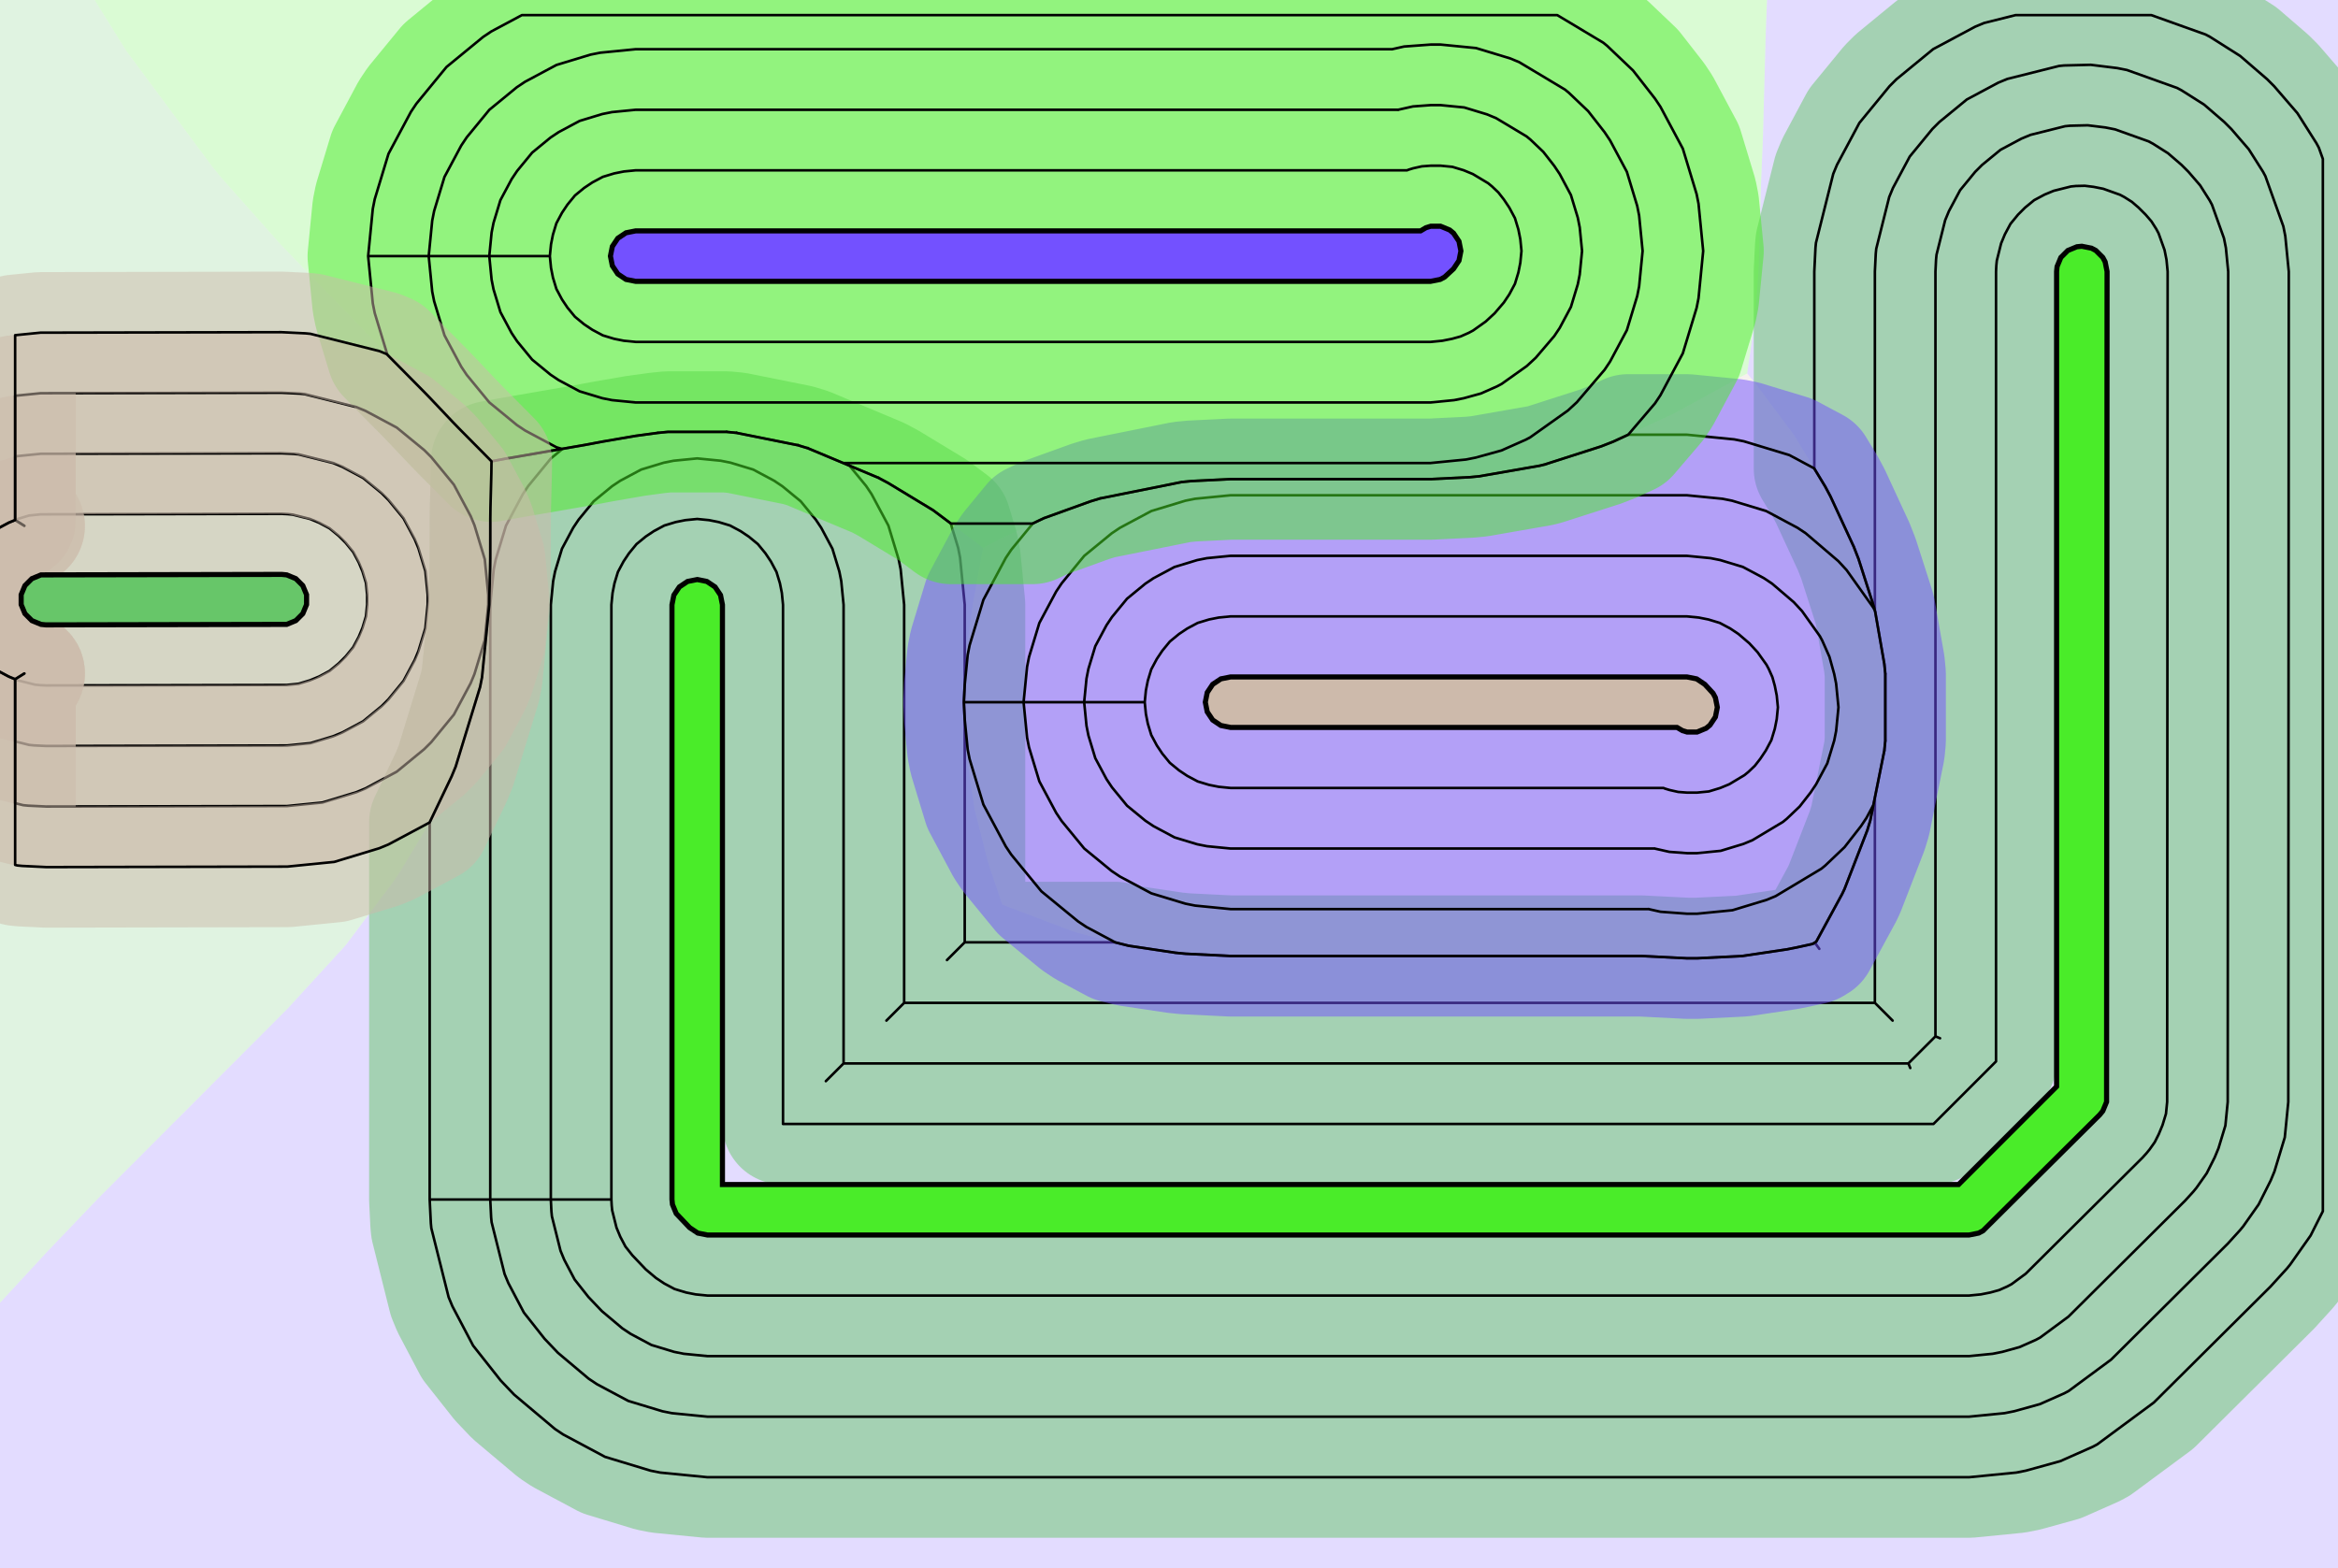 <?xml version="1.0" standalone="no"?>
<!DOCTYPE svg PUBLIC "-//W3C//DTD SVG 1.1//EN"
"http://www.w3.org/Graphics/SVG/1.1/DTD/svg11.dtd">
<!-- original:
<svg width="43.7669" height="29.3669" viewBox="0 0 911.811 611.811" version="1.1"
-->
<svg width="4376.69" height="2936.69" viewBox="0 0 911.811 611.811" version="1.1"
xmlns="http://www.w3.org/2000/svg"
xmlns:xlink="http://www.w3.org/1999/xlink">
<g fill-rule="evenodd"><path d="M 36.906,5.56158e-05 L 49.164,19.718 L 82.849,65.094 L 86.701,69.778 L 109.646,95.573 L 121.418,107.724 L 123.178,109.527 L 134.096,120.61 L 137.272,123.893 L 148.504,135.723 L 151.416,138.728 L 165.328,152.798 L 168.042,155.603 L 176.527,164.568 L 179.197,167.326 L 191.686,179.948 L 191.686,179.968 L 191.62,184.542 L 191.272,198.114 L 191.217,202.294 L 191.2,217.884 L 191.144,221.79 L 190.863,231.984 L 190.81,235.826 L 190.809,235.906 L 187.989,264.178 L 187.225,268.018 L 177.723,299.009 L 176.134,302.848 L 167.238,321.47 L 155.978,340.092 L 153.413,343.932 L 134.814,368.711 L 112.129,393.49 L 37.864,467.906 L 18.4,488.257 L 14.602,492.394 L 12.636,494.527 L -8.09835e-05,508.184 L 0,9.09495e-13 L 36.906,5.56158e-05 z " style="fill-opacity:0.2;fill:rgb(103,198,105);"/></g>
<g fill-rule="evenodd"><path d="M 2.23542e-05,508.184 L 12.636,494.527 L 14.602,492.394 L 18.4,488.257 L 37.864,467.906 L 112.129,393.49 L 134.814,368.711 L 153.413,343.932 L 155.978,340.092 L 167.238,321.47 L 176.134,302.848 L 177.723,299.009 L 187.225,268.018 L 187.989,264.178 L 190.809,235.906 L 190.81,235.826 L 190.863,231.984 L 191.144,221.79 L 191.2,217.884 L 191.217,202.294 L 191.272,198.114 L 191.62,184.542 L 191.686,179.968 L 191.686,179.948 L 192.146,179.857 L 197.417,178.881 L 227.936,173.587 L 231.41,172.94 L 232.038,172.815 L 235.48,172.175 L 247.906,170.028 L 256.6,168.848 L 260.442,168.469 L 283.375,168.47 L 287.215,168.849 L 311.199,173.671 L 315.038,174.836 L 342.557,186.364 L 346.396,188.415 L 363.912,199.028 L 381.427,212.147 L 383.397,213.764 L 383.029,215.746 L 379.379,235.906 L 377.198,251.504 L 376.819,255.346 L 375.905,273.91 L 376.82,292.475 L 377.199,296.315 L 380.1,315.682 L 384.986,335.05 L 386.152,338.889 L 390.915,352.894 L 417.955,363.118 L 421.794,364.283 L 440.142,368.912 L 458.49,371.66 L 462.332,372.039 L 479.906,372.905 L 640.11,372.905 L 657.984,373.81 L 661.826,373.81 L 679.384,372.936 L 696.943,370.316 L 700.783,369.552 L 707.976,367.976 L 718.448,348.696 L 719.36,346.768 L 728.236,323.894 L 729.402,320.055 L 734.883,292.786 L 735.262,288.944 L 735.261,262.856 L 734.883,259.016 L 731.353,238.798 L 730.869,236.868 L 724.823,218.024 L 722.964,213.273 L 713.876,193.634 L 711.824,189.794 L 699.654,169.709 L 684.611,149.623 L 681.461,145.783 L 681.375,145.679 L 684.396,124.653 L 684.775,120.813 L 685.767,105.906 L 686.161,94.448 L 686.22,92.513 L 686.687,74.629 L 686.822,70.685 L 687.425,56.409 L 687.566,52.31 L 688.589,14.185 L 688.747,9.46 L 689.126,-6.4284e-05 L 911.811,9.09495e-13 L 911.811,611.811 L 0,611.811 L 2.23542e-05,508.184 z " style="fill-opacity:0.2;fill:rgb(115,81,255);"/></g>
<g fill-rule="evenodd"><path d="M 689.126,-9.27463e-06 L 688.747,9.46 L 688.589,14.185 L 687.566,52.31 L 687.425,56.409 L 686.822,70.685 L 686.687,74.629 L 686.22,92.513 L 686.161,94.448 L 685.767,105.906 L 684.775,120.813 L 684.396,124.653 L 681.375,145.679 L 657.906,158.528 L 655.77,159.683 L 651.931,161.735 L 629.142,172.281 L 624.391,174.139 L 602.453,181.179 L 600.523,181.662 L 576.962,185.776 L 573.122,186.154 L 557.906,186.905 L 479.906,186.905 L 464.697,187.654 L 460.855,188.033 L 429.078,194.42 L 425.238,195.586 L 407.093,202.14 L 388.947,210.789 L 385.107,212.84 L 383.397,213.764 L 381.427,212.147 L 363.912,199.028 L 346.396,188.415 L 342.557,186.364 L 315.038,174.836 L 311.199,173.671 L 287.215,168.849 L 283.375,168.47 L 260.442,168.469 L 256.6,168.848 L 247.906,170.028 L 235.48,172.175 L 232.038,172.815 L 231.41,172.94 L 227.936,173.587 L 197.417,178.881 L 192.146,179.857 L 191.686,179.948 L 179.197,167.326 L 176.527,164.568 L 168.042,155.603 L 165.328,152.798 L 151.416,138.728 L 148.504,135.723 L 137.272,123.893 L 134.096,120.61 L 123.178,109.527 L 121.418,107.724 L 109.646,95.573 L 86.701,69.778 L 82.849,65.094 L 49.164,19.718 L 36.906,-4.20234e-05 L 689.126,-9.27463e-06 z " style="fill-opacity:0.2;fill:rgb(74,236,41);"/></g>
<g fill-rule="evenodd"><path d="M 375.905,273.91 L 376.819,255.346 L 377.198,251.504 L 379.379,235.906 L 383.029,215.746 L 383.397,213.764 L 385.107,212.84 L 388.947,210.789 L 407.093,202.14 L 425.238,195.586 L 429.078,194.42 L 460.855,188.033 L 464.697,187.654 L 479.906,186.905 L 557.906,186.905 L 573.122,186.154 L 576.962,185.776 L 600.523,181.662 L 602.453,181.179 L 624.391,174.139 L 629.142,172.281 L 651.931,161.735 L 655.77,159.683 L 657.906,158.528 L 681.375,145.679 L 681.461,145.783 L 684.611,149.623 L 699.654,169.709 L 711.824,189.794 L 713.876,193.634 L 722.964,213.273 L 724.823,218.024 L 730.869,236.868 L 731.353,238.798 L 734.883,259.016 L 735.261,262.856 L 735.262,288.944 L 734.883,292.786 L 729.402,320.055 L 728.236,323.894 L 719.36,346.768 L 718.448,348.696 L 707.976,367.976 L 700.783,369.552 L 696.943,370.316 L 679.384,372.936 L 661.826,373.81 L 657.984,373.81 L 640.11,372.905 L 479.906,372.905 L 462.332,372.039 L 458.49,371.66 L 440.142,368.912 L 421.794,364.283 L 417.955,363.118 L 390.915,352.894 L 386.152,338.889 L 384.986,335.05 L 380.1,315.682 L 377.199,296.315 L 376.82,292.475 L 375.905,273.91 z " style="fill-opacity:0.2;fill:rgb(205,186,171);"/></g>
<polyline points="167.574,467.906 168.03,477.166 168.218,479.086 174.956,505.984 176.426,509.532 184.508,524.884 195.262,538.498 200.486,543.99 216.45,557.428 219.644,559.562 235.98,568.294 253.704,573.67 257.472,574.42 275.906,576.236 767.906,576.236 786.338,574.42 790.106,573.67 803.504,569.964 816.212,564.33 817.914,563.42 839.99,547.098 885.48,501.874 891.906,494.808 893.13,493.316 901.134,481.95 905.904,472.472 905.904,61.999 904.33,57.597 903.42,55.895 895.982,44.15 886.902,33.623 884.186,30.907 873.66,21.828 861.914,14.389 860.212,13.479 839.04,5.906 786.006,5.906 773.826,8.956 770.278,10.425 753.942,19.157 739.624,30.907 736.908,33.623 725.158,47.941 716.426,64.278 714.956,67.826 708.218,94.724 708.03,96.644 707.574,105.906 707.574,182.78 711.824,189.794 713.876,193.634 722.964,213.272 723.026,213.248 722.964,213.272 724.822,218.024 730.868,236.868 731.352,238.798 731.422,238.78 731.352,238.798 734.882,259.016 735.26,262.856 735.35,262.85 735.26,262.856 735.262,288.944 734.882,292.786 734.998,292.798 734.882,292.786 729.402,320.054 728.236,323.894 728.308,323.916 728.236,323.894 719.36,346.768 719.4,346.786 719.36,346.768 718.448,348.696 707.976,367.976 709.526,370.126 707.976,367.976 700.782,369.552 696.942,370.316 679.384,372.936 679.388,372.986 679.384,372.936 661.826,373.81 657.984,373.81 657.982,373.834 657.984,373.81 640.11,372.904 479.904,372.914 462.332,372.038 458.49,371.66 458.484,371.696 458.49,371.66 440.142,368.912 434.842,367.574 376.236,367.574 369.316,374.494 376.236,367.574 376.236,280.632 375.904,273.91 376.236,267.178 376.236,235.906 374.42,217.472 373.67,213.704 370.78,204.172 363.912,199.028 346.396,188.414 342.556,186.364 315.038,174.836 311.198,173.67 287.214,168.848 283.374,168.47 260.442,168.468 256.6,168.848 247.906,170.028 235.48,172.174 232.038,172.814 231.41,172.94 227.936,173.586 197.416,178.88 192.146,179.856 191.686,179.946 191.686,179.968 191.62,184.542 191.272,198.114 191.216,202.294 191.2,217.884 191.144,221.79 190.862,231.984 190.81,235.824 190.808,235.906 190.83,235.906 190.808,235.906 187.988,264.178 188.09,264.198 187.988,264.178 187.224,268.018 177.722,299.008 177.786,299.032 177.722,299.008 176.134,302.848 167.574,320.764 167.574,467.906 191.196,467.906 191.538,474.852 191.726,476.772 196.78,496.944 198.25,500.492 204.312,512.006 212.376,522.218 217.6,527.708 229.574,537.788 232.768,539.922 245.02,546.47 258.314,550.502 262.08,551.252 275.906,552.614 767.906,552.614 781.73,551.252 785.496,550.502 795.546,547.722 805.078,543.496 806.78,542.588 823.336,530.346 868.826,485.122 873.644,479.822 874.87,478.33 880.872,469.806 885.56,460.492 887.03,456.944 891.058,443.67 892.424,429.866 892.614,105.946 891.252,92.079 890.502,88.314 883.496,68.731 882.588,67.029 877.008,58.221 870.198,50.325 867.484,47.611 859.588,40.801 850.78,35.221 849.078,34.313 829.496,27.308 825.73,26.558 815.382,25.282 804.958,25.538 803.038,25.726 782.866,30.779 779.318,32.249 767.066,38.797 756.326,47.611 753.612,50.325 744.798,61.066 738.25,73.317 736.78,76.865 731.726,97.037 731.538,98.957 731.196,105.906 731.196,238.174 731.352,238.798 734.882,259.016 735.26,262.856 735.34,262.85 735.26,262.856 735.262,288.944 735.358,288.952 735.262,288.944 734.882,292.786 731.196,311.124 731.196,391.196 738.116,398.116 731.196,391.196 352.614,391.196 345.694,398.116 352.614,391.196 352.614,235.906 351.252,222.08 350.502,218.314 346.47,205.02 339.922,192.768 337.788,189.574 331.274,181.636 315.038,174.836 311.198,173.67 287.214,168.848 283.374,168.47 260.442,168.468 256.6,168.848 247.906,170.028 235.48,172.174 232.038,172.814 231.41,172.94 227.936,173.586 219.434,175.062 214.836,178.836 206.022,189.574 203.888,192.768 197.34,205.02 193.308,218.314 192.558,222.08 191.196,235.906 191.196,467.906 214.818,467.906 215.046,472.536 215.236,474.456 218.604,487.904 220.074,491.452 224.114,499.128 229.492,505.936 234.716,511.428 242.698,518.146 245.892,520.28 254.058,524.646 262.922,527.334 266.688,528.084 275.906,528.992 767.906,528.992 777.122,528.084 780.888,527.334 787.588,525.48 793.942,522.664 795.644,521.754 806.682,513.594 852.172,468.37 855.384,464.836 856.608,463.344 860.612,457.662 863.736,451.452 865.206,447.904 867.892,439.056 868.802,429.852 868.992,105.932 868.084,96.688 867.334,92.921 862.664,79.868 861.754,78.165 858.036,72.293 853.496,67.029 850.78,64.314 845.516,59.773 839.644,56.056 837.942,55.145 824.888,50.475 821.122,49.725 814.224,48.876 807.274,49.045 805.354,49.236 791.906,52.603 788.358,54.074 780.19,58.44 773.03,64.314 770.314,67.029 764.44,74.189 760.074,82.358 758.604,85.906 755.236,99.353 755.046,101.274 754.818,105.906 754.818,404.258 756.616,405.004 754.818,404.258 744.258,414.818 745.004,416.616 744.258,414.818 328.992,414.818 322.072,421.738 328.992,414.818 328.992,235.906 328.084,226.688 327.334,222.922 324.646,214.058 320.28,205.892 318.146,202.698 312.272,195.538 305.112,189.664 301.918,187.53 293.752,183.164 284.888,180.476 281.122,179.726 271.906,178.818 262.688,179.726 258.922,180.476 250.058,183.164 241.892,187.53 238.698,189.664 231.538,195.538 225.664,202.698 223.53,205.892 219.164,214.058 216.476,222.922 215.726,226.688 214.818,235.906 214.818,467.906 238.44,467.906 238.554,470.22 238.744,472.14 240.428,478.864 241.898,482.412 243.918,486.25 246.606,489.654 251.83,495.146 255.822,498.506 259.014,500.64 263.098,502.822 267.53,504.166 271.296,504.916 275.906,505.37 767.906,505.37 772.514,504.916 776.28,504.166 779.63,503.24 782.806,501.832 784.508,500.922 790.028,496.842 835.518,451.618 837.124,449.85 838.348,448.358 840.35,445.518 841.912,442.412 843.382,438.864 844.726,434.44 845.18,429.838 845.37,105.918 844.916,101.296 844.166,97.529 841.832,91.004 840.922,89.302 839.062,86.365 836.792,83.734 834.076,81.017 831.444,78.748 828.508,76.888 826.806,75.978 820.28,73.644 816.514,72.894 813.064,72.468 809.59,72.553 807.67,72.743 800.946,74.427 797.398,75.897 793.314,78.079 789.734,81.017 787.018,83.734 784.08,87.314 781.898,91.397 780.428,94.945 778.744,101.67 778.554,103.59 778.44,105.906 778.44,414.044 754.044,438.44 305.37,438.44 305.37,235.906 304.916,231.296 304.166,227.53 302.822,223.098 300.64,219.014 298.506,215.822 295.568,212.242 291.988,209.304 288.796,207.17 284.712,204.988 280.28,203.644 276.514,202.894 271.906,202.44 267.296,202.894 263.53,203.644 259.098,204.988 255.014,207.17 251.822,209.304 248.242,212.242 245.304,215.822 243.17,219.014 240.988,223.098 239.644,227.53 238.894,231.296 238.44,235.906 238.44,467.906" style="stroke:rgb(103,198,105);stroke-width:47.244;fill:none;stroke-opacity:0.5;stroke-linecap:round;stroke-linejoin:round;;fill:none"/>
<polyline points="167.574,467.906 168.03,477.166 168.218,479.086 174.956,505.984 176.426,509.532 184.508,524.884 195.262,538.498 200.486,543.99 216.45,557.428 219.644,559.562 235.98,568.294 253.704,573.67 257.472,574.42 275.906,576.236 767.906,576.236 786.338,574.42 790.106,573.67 803.504,569.964 816.212,564.33 817.914,563.42 839.99,547.098 885.48,501.874 891.906,494.808 893.13,493.316 901.134,481.95 905.904,472.472 905.904,61.999 904.33,57.597 903.42,55.895 895.982,44.15 886.902,33.623 884.186,30.907 873.66,21.828 861.914,14.389 860.212,13.479 839.04,5.906 786.006,5.906 773.826,8.956 770.278,10.425 753.942,19.157 739.624,30.907 736.908,33.623 725.158,47.941 716.426,64.278 714.956,67.826 708.218,94.724 708.03,96.644 707.574,105.906 707.574,182.78 711.824,189.794 713.876,193.634 722.964,213.272 723.026,213.248 722.964,213.272 724.822,218.024 730.868,236.868 731.352,238.798 731.422,238.78 731.352,238.798 734.882,259.016 735.26,262.856 735.35,262.85 735.26,262.856 735.262,288.944 734.882,292.786 734.998,292.798 734.882,292.786 729.402,320.054 728.236,323.894 728.308,323.916 728.236,323.894 719.36,346.768 719.4,346.786 719.36,346.768 718.448,348.696 707.976,367.976 709.526,370.126 707.976,367.976 700.782,369.552 696.942,370.316 679.384,372.936 679.388,372.986 679.384,372.936 661.826,373.81 657.984,373.81 657.982,373.834 657.984,373.81 640.11,372.904 479.904,372.914 462.332,372.038 458.49,371.66 458.484,371.696 458.49,371.66 440.142,368.912 434.842,367.574 376.236,367.574 369.316,374.494 376.236,367.574 376.236,280.632 375.904,273.91 376.236,267.178 376.236,235.906 374.42,217.472 373.67,213.704 370.78,204.172 363.912,199.028 346.396,188.414 342.556,186.364 315.038,174.836 311.198,173.67 287.214,168.848 283.374,168.47 260.442,168.468 256.6,168.848 247.906,170.028 235.48,172.174 232.038,172.814 231.41,172.94 227.936,173.586 197.416,178.88 192.146,179.856 191.686,179.946 191.686,179.968 191.62,184.542 191.272,198.114 191.216,202.294 191.2,217.884 191.144,221.79 190.862,231.984 190.81,235.824 190.808,235.906 190.83,235.906 190.808,235.906 187.988,264.178 188.09,264.198 187.988,264.178 187.224,268.018 177.722,299.008 177.786,299.032 177.722,299.008 176.134,302.848 167.574,320.764 167.574,467.906 191.196,467.906 191.538,474.852 191.726,476.772 196.78,496.944 198.25,500.492 204.312,512.006 212.376,522.218 217.6,527.708 229.574,537.788 232.768,539.922 245.02,546.47 258.314,550.502 262.08,551.252 275.906,552.614 767.906,552.614 781.73,551.252 785.496,550.502 795.546,547.722 805.078,543.496 806.78,542.588 823.336,530.346 868.826,485.122 873.644,479.822 874.87,478.33 880.872,469.806 885.56,460.492 887.03,456.944 891.058,443.67 892.424,429.866 892.614,105.946 891.252,92.079 890.502,88.314 883.496,68.731 882.588,67.029 877.008,58.221 870.198,50.325 867.484,47.611 859.588,40.801 850.78,35.221 849.078,34.313 829.496,27.308 825.73,26.558 815.382,25.282 804.958,25.538 803.038,25.726 782.866,30.779 779.318,32.249 767.066,38.797 756.326,47.611 753.612,50.325 744.798,61.066 738.25,73.317 736.78,76.865 731.726,97.037 731.538,98.957 731.196,105.906 731.196,238.174 731.352,238.798 734.882,259.016 735.26,262.856 735.34,262.85 735.26,262.856 735.262,288.944 735.358,288.952 735.262,288.944 734.882,292.786 731.196,311.124 731.196,391.196 738.116,398.116 731.196,391.196 352.614,391.196 345.694,398.116 352.614,391.196 352.614,235.906 351.252,222.08 350.502,218.314 346.47,205.02 339.922,192.768 337.788,189.574 331.274,181.636 315.038,174.836 311.198,173.67 287.214,168.848 283.374,168.47 260.442,168.468 256.6,168.848 247.906,170.028 235.48,172.174 232.038,172.814 231.41,172.94 227.936,173.586 219.434,175.062 214.836,178.836 206.022,189.574 203.888,192.768 197.34,205.02 193.308,218.314 192.558,222.08 191.196,235.906 191.196,467.906 214.818,467.906 215.046,472.536 215.236,474.456 218.604,487.904 220.074,491.452 224.114,499.128 229.492,505.936 234.716,511.428 242.698,518.146 245.892,520.28 254.058,524.646 262.922,527.334 266.688,528.084 275.906,528.992 767.906,528.992 777.122,528.084 780.888,527.334 787.588,525.48 793.942,522.664 795.644,521.754 806.682,513.594 852.172,468.37 855.384,464.836 856.608,463.344 860.612,457.662 863.736,451.452 865.206,447.904 867.892,439.056 868.802,429.852 868.992,105.932 868.084,96.688 867.334,92.921 862.664,79.868 861.754,78.165 858.036,72.293 853.496,67.029 850.78,64.314 845.516,59.773 839.644,56.056 837.942,55.145 824.888,50.475 821.122,49.725 814.224,48.876 807.274,49.045 805.354,49.236 791.906,52.603 788.358,54.074 780.19,58.44 773.03,64.314 770.314,67.029 764.44,74.189 760.074,82.358 758.604,85.906 755.236,99.353 755.046,101.274 754.818,105.906 754.818,404.258 756.616,405.004 754.818,404.258 744.258,414.818 745.004,416.616 744.258,414.818 328.992,414.818 322.072,421.738 328.992,414.818 328.992,235.906 328.084,226.688 327.334,222.922 324.646,214.058 320.28,205.892 318.146,202.698 312.272,195.538 305.112,189.664 301.918,187.53 293.752,183.164 284.888,180.476 281.122,179.726 271.906,178.818 262.688,179.726 258.922,180.476 250.058,183.164 241.892,187.53 238.698,189.664 231.538,195.538 225.664,202.698 223.53,205.892 219.164,214.058 216.476,222.922 215.726,226.688 214.818,235.906 214.818,467.906 238.44,467.906 238.554,470.22 238.744,472.14 240.428,478.864 241.898,482.412 243.918,486.25 246.606,489.654 251.83,495.146 255.822,498.506 259.014,500.64 263.098,502.822 267.53,504.166 271.296,504.916 275.906,505.37 767.906,505.37 772.514,504.916 776.28,504.166 779.63,503.24 782.806,501.832 784.508,500.922 790.028,496.842 835.518,451.618 837.124,449.85 838.348,448.358 840.35,445.518 841.912,442.412 843.382,438.864 844.726,434.44 845.18,429.838 845.37,105.918 844.916,101.296 844.166,97.529 841.832,91.004 840.922,89.302 839.062,86.365 836.792,83.734 834.076,81.017 831.444,78.748 828.508,76.888 826.806,75.978 820.28,73.644 816.514,72.894 813.064,72.468 809.59,72.553 807.67,72.743 800.946,74.427 797.398,75.897 793.314,78.079 789.734,81.017 787.018,83.734 784.08,87.314 781.898,91.397 780.428,94.945 778.744,101.67 778.554,103.59 778.44,105.906 778.44,414.044 754.044,438.44 305.37,438.44 305.37,235.906 304.916,231.296 304.166,227.53 302.822,223.098 300.64,219.014 298.506,215.822 295.568,212.242 291.988,209.304 288.796,207.17 284.712,204.988 280.28,203.644 276.514,202.894 271.906,202.44 267.296,202.894 263.53,203.644 259.098,204.988 255.014,207.17 251.822,209.304 248.242,212.242 245.304,215.822 243.17,219.014 240.988,223.098 239.644,227.53 238.894,231.296 238.44,235.906 238.44,467.906" style="stroke:rgb(0,0,0);stroke-width:1px;fill:none;stroke-opacity:1;stroke-linecap:round;stroke-linejoin:round;;fill:none"/>
<polyline points="375.904,273.91 376.234,280.604 377.39,292.338 378.14,296.106 383.516,313.83 392.248,330.166 394.382,333.36 406.132,347.678 420.45,359.428 423.644,361.562 434.934,367.598 440.142,368.912 458.49,371.66 462.332,372.038 479.906,372.904 640.11,372.904 657.984,373.81 661.826,373.81 679.384,372.936 696.942,370.316 700.782,369.552 706.786,368.236 708.34,367.304 718.448,348.696 719.36,346.768 728.236,323.894 729.402,320.054 734.882,292.786 735.262,288.944 735.26,262.856 734.882,259.016 731.352,238.798 730.868,236.868 724.822,218.024 722.964,213.272 713.876,193.634 711.824,189.794 707.524,182.696 697.83,177.516 680.106,172.14 676.338,171.39 657.906,169.574 634.988,169.574 629.142,172.28 624.39,174.138 602.452,181.178 602.472,181.256 602.452,181.178 600.522,181.662 576.962,185.776 576.968,185.85 576.962,185.776 573.122,186.154 557.906,186.904 479.906,186.904 464.696,187.654 460.854,188.032 429.078,194.42 425.238,195.586 407.092,202.14 402.81,204.18 394.382,214.45 392.248,217.644 383.516,233.98 378.14,251.704 377.39,255.472 376.234,267.202 375.904,273.91 399.196,273.906 400.558,287.73 401.308,291.496 405.34,304.79 411.888,317.042 414.022,320.236 422.836,330.974 433.574,339.788 436.768,341.922 449.02,348.47 462.314,352.502 466.08,353.252 479.906,354.614 642.938,354.614 642.94,354.572 642.938,354.614 647.586,355.658 657.984,356.424 661.826,356.424 675.65,355.062 688.944,351.03 692.492,349.56 710.33,338.87 711.822,337.644 719.374,330.456 725.788,322.236 727.922,319.042 730.62,313.996 734.882,292.786 735.262,288.944 735.26,262.856 734.882,259.016 731.352,238.798 731.194,238.166 730.588,237.03 720.154,222.36 716.93,218.87 704.236,208.022 701.042,205.888 688.79,199.34 675.496,195.308 671.73,194.558 657.906,193.196 479.906,193.196 466.08,194.558 462.314,195.308 449.02,199.34 436.768,205.888 433.574,208.022 422.836,216.836 414.022,227.574 411.888,230.768 405.34,243.02 401.308,256.314 400.558,260.08 399.196,273.906 422.818,273.906 423.726,283.122 424.476,286.888 427.164,295.752 431.53,303.918 433.664,307.112 439.538,314.272 446.698,320.146 449.892,322.28 458.058,326.646 466.922,329.334 470.688,330.084 479.906,330.992 645.266,330.992 645.268,330.956 645.266,330.992 651.052,332.292 657.984,332.802 661.826,332.802 671.042,331.894 679.904,329.206 683.452,327.736 695.344,320.608 696.836,319.384 701.87,314.592 706.146,309.112 708.28,305.918 712.646,297.752 715.334,288.888 716.084,285.122 716.992,275.904 716.084,266.688 715.334,262.922 713.48,256.222 710.664,249.868 709.754,248.166 702.798,238.386 699.574,234.894 691.112,227.664 687.918,225.53 679.752,221.164 670.888,218.476 667.122,217.726 657.906,216.818 479.906,216.818 470.688,217.726 466.922,218.476 458.058,221.164 449.892,225.53 446.698,227.664 439.538,233.538 433.664,240.698 431.53,243.892 427.164,252.058 424.476,260.922 423.726,264.688 422.818,273.906 446.44,273.906 446.894,278.514 447.644,282.28 448.988,286.712 451.17,290.796 453.304,293.988 456.242,297.568 459.822,300.506 463.014,302.64 467.098,304.822 471.53,306.166 475.296,306.916 479.906,307.37 648.75,307.37 649.282,307.604 651.128,308.164 654.518,308.924 657.984,309.18 661.826,309.18 666.434,308.726 670.864,307.382 674.412,305.912 680.358,302.348 681.85,301.124 684.368,298.728 686.506,295.988 688.64,292.796 690.822,288.712 692.166,284.28 692.916,280.514 693.37,275.904 692.916,271.296 692.166,267.53 691.24,264.18 689.832,261.004 688.922,259.302 685.444,254.412 682.22,250.92 677.988,247.304 674.796,245.17 670.712,242.988 666.28,241.644 662.514,240.894 657.906,240.44 479.906,240.44 475.296,240.894 471.53,241.644 467.098,242.988 463.014,245.17 459.822,247.304 456.242,250.242 453.304,253.822 451.17,257.014 448.988,261.098 447.644,265.53 446.894,269.296 446.44,273.906" style="stroke:rgb(115,81,255);stroke-width:47.244;fill:none;stroke-opacity:0.5;stroke-linecap:round;stroke-linejoin:round;;fill:none"/>
<polyline points="375.904,273.91 376.234,280.604 377.39,292.338 378.14,296.106 383.516,313.83 392.248,330.166 394.382,333.36 406.132,347.678 420.45,359.428 423.644,361.562 434.934,367.598 440.142,368.912 458.49,371.66 462.332,372.038 479.906,372.904 640.11,372.904 657.984,373.81 661.826,373.81 679.384,372.936 696.942,370.316 700.782,369.552 706.786,368.236 708.34,367.304 718.448,348.696 719.36,346.768 728.236,323.894 729.402,320.054 734.882,292.786 735.262,288.944 735.26,262.856 734.882,259.016 731.352,238.798 730.868,236.868 724.822,218.024 722.964,213.272 713.876,193.634 711.824,189.794 707.524,182.696 697.83,177.516 680.106,172.14 676.338,171.39 657.906,169.574 634.988,169.574 629.142,172.28 624.39,174.138 602.452,181.178 602.472,181.256 602.452,181.178 600.522,181.662 576.962,185.776 576.968,185.85 576.962,185.776 573.122,186.154 557.906,186.904 479.906,186.904 464.696,187.654 460.854,188.032 429.078,194.42 425.238,195.586 407.092,202.14 402.81,204.18 394.382,214.45 392.248,217.644 383.516,233.98 378.14,251.704 377.39,255.472 376.234,267.202 375.904,273.91 399.196,273.906 400.558,287.73 401.308,291.496 405.34,304.79 411.888,317.042 414.022,320.236 422.836,330.974 433.574,339.788 436.768,341.922 449.02,348.47 462.314,352.502 466.08,353.252 479.906,354.614 642.938,354.614 642.94,354.572 642.938,354.614 647.586,355.658 657.984,356.424 661.826,356.424 675.65,355.062 688.944,351.03 692.492,349.56 710.33,338.87 711.822,337.644 719.374,330.456 725.788,322.236 727.922,319.042 730.62,313.996 734.882,292.786 735.262,288.944 735.26,262.856 734.882,259.016 731.352,238.798 731.194,238.166 730.588,237.03 720.154,222.36 716.93,218.87 704.236,208.022 701.042,205.888 688.79,199.34 675.496,195.308 671.73,194.558 657.906,193.196 479.906,193.196 466.08,194.558 462.314,195.308 449.02,199.34 436.768,205.888 433.574,208.022 422.836,216.836 414.022,227.574 411.888,230.768 405.34,243.02 401.308,256.314 400.558,260.08 399.196,273.906 422.818,273.906 423.726,283.122 424.476,286.888 427.164,295.752 431.53,303.918 433.664,307.112 439.538,314.272 446.698,320.146 449.892,322.28 458.058,326.646 466.922,329.334 470.688,330.084 479.906,330.992 645.266,330.992 645.268,330.956 645.266,330.992 651.052,332.292 657.984,332.802 661.826,332.802 671.042,331.894 679.904,329.206 683.452,327.736 695.344,320.608 696.836,319.384 701.87,314.592 706.146,309.112 708.28,305.918 712.646,297.752 715.334,288.888 716.084,285.122 716.992,275.904 716.084,266.688 715.334,262.922 713.48,256.222 710.664,249.868 709.754,248.166 702.798,238.386 699.574,234.894 691.112,227.664 687.918,225.53 679.752,221.164 670.888,218.476 667.122,217.726 657.906,216.818 479.906,216.818 470.688,217.726 466.922,218.476 458.058,221.164 449.892,225.53 446.698,227.664 439.538,233.538 433.664,240.698 431.53,243.892 427.164,252.058 424.476,260.922 423.726,264.688 422.818,273.906 446.44,273.906 446.894,278.514 447.644,282.28 448.988,286.712 451.17,290.796 453.304,293.988 456.242,297.568 459.822,300.506 463.014,302.64 467.098,304.822 471.53,306.166 475.296,306.916 479.906,307.37 648.75,307.37 649.282,307.604 651.128,308.164 654.518,308.924 657.984,309.18 661.826,309.18 666.434,308.726 670.864,307.382 674.412,305.912 680.358,302.348 681.85,301.124 684.368,298.728 686.506,295.988 688.64,292.796 690.822,288.712 692.166,284.28 692.916,280.514 693.37,275.904 692.916,271.296 692.166,267.53 691.24,264.18 689.832,261.004 688.922,259.302 685.444,254.412 682.22,250.92 677.988,247.304 674.796,245.17 670.712,242.988 666.28,241.644 662.514,240.894 657.906,240.44 479.906,240.44 475.296,240.894 471.53,241.644 467.098,242.988 463.014,245.17 459.822,247.304 456.242,250.242 453.304,253.822 451.17,257.014 448.988,261.098 447.644,265.53 446.894,269.296 446.44,273.906" style="stroke:rgb(0,0,0);stroke-width:1px;fill:none;stroke-opacity:1;stroke-linecap:round;stroke-linejoin:round;;fill:none"/>
<polyline points="143.574,99.906 145.39,118.338 146.14,122.106 151.074,138.376 151.416,138.728 165.328,152.798 168.042,155.602 176.526,164.568 179.196,167.326 191.686,179.946 192.146,179.856 197.416,178.88 227.936,173.586 231.41,172.94 232.038,172.814 235.48,172.174 247.906,170.028 256.6,168.848 256.592,168.762 256.6,168.848 260.442,168.468 283.374,168.47 287.214,168.848 287.228,168.716 287.214,168.848 311.198,173.67 315.038,174.836 315.068,174.738 315.038,174.836 342.556,186.364 342.594,186.29 342.556,186.364 346.396,188.414 363.912,199.028 370.864,204.236 402.694,204.236 407.092,202.14 425.238,195.586 429.078,194.42 429.058,194.35 429.078,194.42 460.854,188.032 460.848,187.976 460.854,188.032 464.696,187.654 479.904,186.896 557.906,186.904 573.122,186.154 576.962,185.776 600.522,181.662 602.452,181.178 624.39,174.138 629.142,172.28 634.992,169.572 645.428,157.36 647.562,154.166 656.294,137.83 661.67,120.106 662.42,116.338 664.236,97.906 662.42,79.472 661.67,75.704 656.294,57.98 647.562,41.644 645.428,38.45 636.876,27.489 626.808,17.904 625.316,16.68 607.338,5.904 203.51,5.904 191.644,12.248 188.45,14.382 174.132,26.131 162.382,40.45 160.248,43.644 151.516,59.98 146.14,77.704 145.39,81.472 143.574,99.906 167.196,99.906 168.558,113.73 169.308,117.496 173.34,130.79 179.888,143.042 182.022,146.236 190.836,156.974 201.574,165.788 204.768,167.922 217.02,174.47 219.138,175.112 227.936,173.586 231.41,172.94 232.038,172.814 235.48,172.174 247.906,170.028 256.6,168.848 256.594,168.78 256.6,168.848 260.442,168.468 283.374,168.47 283.384,168.352 283.374,168.47 287.214,168.848 311.198,173.67 311.228,173.566 311.198,173.67 315.038,174.836 328.832,180.614 557.906,180.614 571.73,179.252 575.496,178.502 585.546,175.722 595.078,171.496 596.78,170.588 611.45,160.154 614.94,156.93 625.788,144.236 627.922,141.042 634.47,128.79 638.502,115.496 639.252,111.73 640.614,97.906 639.252,84.079 638.502,80.314 634.47,67.019 627.922,54.767 625.788,51.574 619.374,43.353 611.822,36.166 610.33,34.94 592.492,24.25 588.944,22.779 575.65,18.747 561.826,17.386 557.984,17.386 547.586,18.151 542.938,19.195 542.94,19.224 542.938,19.195 247.906,19.195 234.08,20.558 230.314,21.308 217.02,25.34 204.768,31.887 201.574,34.022 190.836,42.836 182.022,53.574 179.888,56.767 173.34,69.019 169.308,82.314 168.558,86.079 167.196,99.906 190.818,99.906 191.726,109.122 192.476,112.888 195.164,121.752 199.53,129.918 201.664,133.112 207.538,140.272 214.698,146.146 217.892,148.28 226.058,152.646 234.922,155.334 238.688,156.084 247.906,156.992 557.906,156.992 567.122,156.084 570.888,155.334 577.588,153.48 583.942,150.664 585.644,149.754 595.424,142.798 598.916,139.574 606.146,131.112 608.28,127.918 612.646,119.752 615.334,110.888 616.084,107.122 616.992,97.906 616.084,88.688 615.334,84.921 612.646,76.058 608.28,67.891 606.146,64.698 601.87,59.218 596.836,54.425 595.344,53.202 583.452,46.074 579.904,44.603 571.042,41.916 561.826,41.008 557.984,41.008 551.052,41.517 545.266,42.818 545.27,42.877 545.266,42.818 247.906,42.818 238.688,43.725 234.922,44.475 226.058,47.163 217.892,51.529 214.698,53.663 207.538,59.538 201.664,66.698 199.53,69.891 195.164,78.058 192.476,86.921 191.726,90.688 190.818,99.906 214.44,99.906 214.894,104.514 215.644,108.28 216.988,112.712 219.17,116.796 221.304,119.988 224.242,123.568 227.822,126.506 231.014,128.64 235.098,130.822 239.53,132.166 243.296,132.916 247.906,133.37 557.906,133.37 562.514,132.916 566.28,132.166 569.63,131.24 572.806,129.832 574.508,128.922 579.398,125.444 582.89,122.22 586.506,117.988 588.64,114.796 590.822,110.712 592.166,106.28 592.916,102.514 593.37,97.906 592.916,93.296 592.166,89.529 590.822,85.097 588.64,81.013 586.506,77.822 584.368,75.082 581.85,72.686 580.358,71.462 574.412,67.897 570.864,66.427 566.434,65.084 561.826,64.629 557.984,64.629 554.518,64.885 551.128,65.645 549.282,66.206 548.75,66.439 247.906,66.439 243.296,66.894 239.53,67.644 235.098,68.987 231.014,71.169 227.822,73.303 224.242,76.242 221.304,79.822 219.17,83.013 216.988,87.097 215.644,91.529 214.894,95.296 214.44,99.906" style="stroke:rgb(74,236,41);stroke-width:47.244;fill:none;stroke-opacity:0.5;stroke-linecap:round;stroke-linejoin:round;;fill:none"/>
<polyline points="143.574,99.906 145.39,118.338 146.14,122.106 151.074,138.376 151.416,138.728 165.328,152.798 168.042,155.602 176.526,164.568 179.196,167.326 191.686,179.946 192.146,179.856 197.416,178.88 227.936,173.586 231.41,172.94 232.038,172.814 235.48,172.174 247.906,170.028 256.6,168.848 256.592,168.762 256.6,168.848 260.442,168.468 283.374,168.47 287.214,168.848 287.228,168.716 287.214,168.848 311.198,173.67 315.038,174.836 315.068,174.738 315.038,174.836 342.556,186.364 342.594,186.29 342.556,186.364 346.396,188.414 363.912,199.028 370.864,204.236 402.694,204.236 407.092,202.14 425.238,195.586 429.078,194.42 429.058,194.35 429.078,194.42 460.854,188.032 460.848,187.976 460.854,188.032 464.696,187.654 479.904,186.896 557.906,186.904 573.122,186.154 576.962,185.776 600.522,181.662 602.452,181.178 624.39,174.138 629.142,172.28 634.992,169.572 645.428,157.36 647.562,154.166 656.294,137.83 661.67,120.106 662.42,116.338 664.236,97.906 662.42,79.472 661.67,75.704 656.294,57.98 647.562,41.644 645.428,38.45 636.876,27.489 626.808,17.904 625.316,16.68 607.338,5.904 203.51,5.904 191.644,12.248 188.45,14.382 174.132,26.131 162.382,40.45 160.248,43.644 151.516,59.98 146.14,77.704 145.39,81.472 143.574,99.906 167.196,99.906 168.558,113.73 169.308,117.496 173.34,130.79 179.888,143.042 182.022,146.236 190.836,156.974 201.574,165.788 204.768,167.922 217.02,174.47 219.138,175.112 227.936,173.586 231.41,172.94 232.038,172.814 235.48,172.174 247.906,170.028 256.6,168.848 256.594,168.78 256.6,168.848 260.442,168.468 283.374,168.47 283.384,168.352 283.374,168.47 287.214,168.848 311.198,173.67 311.228,173.566 311.198,173.67 315.038,174.836 328.832,180.614 557.906,180.614 571.73,179.252 575.496,178.502 585.546,175.722 595.078,171.496 596.78,170.588 611.45,160.154 614.94,156.93 625.788,144.236 627.922,141.042 634.47,128.79 638.502,115.496 639.252,111.73 640.614,97.906 639.252,84.079 638.502,80.314 634.47,67.019 627.922,54.767 625.788,51.574 619.374,43.353 611.822,36.166 610.33,34.94 592.492,24.25 588.944,22.779 575.65,18.747 561.826,17.386 557.984,17.386 547.586,18.151 542.938,19.195 542.94,19.224 542.938,19.195 247.906,19.195 234.08,20.558 230.314,21.308 217.02,25.34 204.768,31.887 201.574,34.022 190.836,42.836 182.022,53.574 179.888,56.767 173.34,69.019 169.308,82.314 168.558,86.079 167.196,99.906 190.818,99.906 191.726,109.122 192.476,112.888 195.164,121.752 199.53,129.918 201.664,133.112 207.538,140.272 214.698,146.146 217.892,148.28 226.058,152.646 234.922,155.334 238.688,156.084 247.906,156.992 557.906,156.992 567.122,156.084 570.888,155.334 577.588,153.48 583.942,150.664 585.644,149.754 595.424,142.798 598.916,139.574 606.146,131.112 608.28,127.918 612.646,119.752 615.334,110.888 616.084,107.122 616.992,97.906 616.084,88.688 615.334,84.921 612.646,76.058 608.28,67.891 606.146,64.698 601.87,59.218 596.836,54.425 595.344,53.202 583.452,46.074 579.904,44.603 571.042,41.916 561.826,41.008 557.984,41.008 551.052,41.517 545.266,42.818 545.27,42.877 545.266,42.818 247.906,42.818 238.688,43.725 234.922,44.475 226.058,47.163 217.892,51.529 214.698,53.663 207.538,59.538 201.664,66.698 199.53,69.891 195.164,78.058 192.476,86.921 191.726,90.688 190.818,99.906 214.44,99.906 214.894,104.514 215.644,108.28 216.988,112.712 219.17,116.796 221.304,119.988 224.242,123.568 227.822,126.506 231.014,128.64 235.098,130.822 239.53,132.166 243.296,132.916 247.906,133.37 557.906,133.37 562.514,132.916 566.28,132.166 569.63,131.24 572.806,129.832 574.508,128.922 579.398,125.444 582.89,122.22 586.506,117.988 588.64,114.796 590.822,110.712 592.166,106.28 592.916,102.514 593.37,97.906 592.916,93.296 592.166,89.529 590.822,85.097 588.64,81.013 586.506,77.822 584.368,75.082 581.85,72.686 580.358,71.462 574.412,67.897 570.864,66.427 566.434,65.084 561.826,64.629 557.984,64.629 554.518,64.885 551.128,65.645 549.282,66.206 548.75,66.439 247.906,66.439 243.296,66.894 239.53,67.644 235.098,68.987 231.014,71.169 227.822,73.303 224.242,76.242 221.304,79.822 219.17,83.013 216.988,87.097 215.644,91.529 214.894,95.296 214.44,99.906" style="stroke:rgb(0,0,0);stroke-width:1px;fill:none;stroke-opacity:1;stroke-linecap:round;stroke-linejoin:round;;fill:none"/>
<polyline points="-15.37,235.826 -14.916,240.434 -13.572,244.864 -12.102,248.412 -9.92,252.496 -6.982,256.076 -4.266,258.792 -0.686,261.73 3.398,263.912 5.906,264.952 6.946,265.382 13.669,267.066 15.589,267.256 17.951,267.37 111.872,267.18 116.456,266.722 120.864,265.382 124.412,263.912 128.496,261.73 132.076,258.792 134.792,256.076 137.73,252.496 139.912,248.412 141.382,244.864 142.726,240.434 143.18,235.826 143.18,231.984 142.726,227.376 141.382,222.946 139.912,219.398 137.73,215.314 134.792,211.734 132.076,209.018 128.496,206.08 124.412,203.898 120.864,202.428 114.14,200.744 112.22,200.554 109.858,200.44 15.938,200.63 11.354,201.088 6.946,202.428 5.906,202.858 3.398,203.898 -0.686,206.08 -4.266,209.018 -6.982,211.734 -9.92,215.314 -12.102,219.398 -13.572,222.946 -14.916,227.376 -15.37,231.984 -15.37,235.826" style="stroke:rgb(205,186,171);stroke-width:47.244;fill:none;stroke-opacity:0.5;stroke-linecap:round;stroke-linejoin:round;;fill:none"/>
<polyline points="-15.37,235.826 -14.916,240.434 -13.572,244.864 -12.102,248.412 -9.92,252.496 -6.982,256.076 -4.266,258.792 -0.686,261.73 3.398,263.912 5.906,264.952 6.946,265.382 13.669,267.066 15.589,267.256 17.951,267.37 111.872,267.18 116.456,266.722 120.864,265.382 124.412,263.912 128.496,261.73 132.076,258.792 134.792,256.076 137.73,252.496 139.912,248.412 141.382,244.864 142.726,240.434 143.18,235.826 143.18,231.984 142.726,227.376 141.382,222.946 139.912,219.398 137.73,215.314 134.792,211.734 132.076,209.018 128.496,206.08 124.412,203.898 120.864,202.428 114.14,200.744 112.22,200.554 109.858,200.44 15.938,200.63 11.354,201.088 6.946,202.428 5.906,202.858 3.398,203.898 -0.686,206.08 -4.266,209.018 -6.982,211.734 -9.92,215.314 -12.102,219.398 -13.572,222.946 -14.916,227.376 -15.37,231.984 -15.37,235.826" style="stroke:rgb(0,0,0);stroke-width:1px;fill:none;stroke-opacity:1;stroke-linecap:round;stroke-linejoin:round;;fill:none"/>
<polyline points="-15.37,235.826 -14.916,240.434 -13.572,244.864 -12.102,248.412 -9.92,252.496 -6.982,256.076 -4.266,258.792 -0.686,261.73 3.398,263.912 5.904,264.952 9.49,262.714 5.904,264.952 5.904,289.21 11.354,290.574 13.274,290.764 18,290.992 111.92,290.802 121.088,289.886 129.904,287.206 133.452,285.736 141.62,281.37 148.78,275.496 151.496,272.78 157.37,265.62 161.736,257.452 163.206,253.904 165.894,245.042 166.802,235.826 166.802,231.984 165.894,222.768 163.206,213.906 161.736,210.358 157.37,202.19 151.496,195.03 148.78,192.314 141.62,186.44 133.452,182.074 129.904,180.604 116.456,177.236 114.536,177.046 109.81,176.818 15.889,177.008 6.722,177.924 5.906,178.172 5.904,202.858 9.49,205.096 5.904,202.858 3.398,203.898 -0.686,206.08 -4.266,209.018 -6.982,211.734 -9.92,215.314 -12.102,219.398 -13.572,222.946 -14.916,227.376 -15.37,231.984 -15.37,235.826" style="stroke:rgb(205,186,171);stroke-width:47.244;fill:none;stroke-opacity:0.5;stroke-linecap:round;stroke-linejoin:round;;fill:none"/>
<polyline points="-15.37,235.826 -14.916,240.434 -13.572,244.864 -12.102,248.412 -9.92,252.496 -6.982,256.076 -4.266,258.792 -0.686,261.73 3.398,263.912 5.904,264.952 9.49,262.714 5.904,264.952 5.904,289.21 11.354,290.574 13.274,290.764 18,290.992 111.92,290.802 121.088,289.886 129.904,287.206 133.452,285.736 141.62,281.37 148.78,275.496 151.496,272.78 157.37,265.62 161.736,257.452 163.206,253.904 165.894,245.042 166.802,235.826 166.802,231.984 165.894,222.768 163.206,213.906 161.736,210.358 157.37,202.19 151.496,195.03 148.78,192.314 141.62,186.44 133.452,182.074 129.904,180.604 116.456,177.236 114.536,177.046 109.81,176.818 15.889,177.008 6.722,177.924 5.906,178.172 5.904,202.858 9.49,205.096 5.904,202.858 3.398,203.898 -0.686,206.08 -4.266,209.018 -6.982,211.734 -9.92,215.314 -12.102,219.398 -13.572,222.946 -14.916,227.376 -15.37,231.984 -15.37,235.826" style="stroke:rgb(0,0,0);stroke-width:1px;fill:none;stroke-opacity:1;stroke-linecap:round;stroke-linejoin:round;;fill:none"/>
<polyline points="-15.37,235.826 -14.916,240.434 -13.572,244.864 -12.102,248.412 -9.92,252.496 -6.982,256.076 -4.266,258.792 -0.686,261.73 3.398,263.912 5.904,264.952 9.49,262.714 5.904,264.952 5.904,313.298 9.038,314.084 10.957,314.272 18.047,314.614 111.968,314.424 125.72,313.048 138.944,309.03 142.492,307.56 154.744,301.012 165.484,292.198 168.198,289.484 177.012,278.744 183.56,266.492 185.03,262.944 189.062,249.65 190.424,235.826 190.424,231.984 189.062,218.16 185.03,204.866 183.56,201.318 177.012,189.066 168.198,178.326 165.484,175.612 154.744,166.798 142.492,160.25 138.944,158.78 118.772,153.726 116.852,153.538 109.762,153.196 15.841,153.386 5.906,154.38 5.906,202.858 9.49,205.096 5.906,202.858 3.398,203.898 -0.686,206.08 -4.266,209.018 -6.982,211.734 -9.92,215.314 -12.102,219.398 -13.572,222.946 -14.916,227.376 -15.37,231.984 -15.37,235.826" style="stroke:rgb(205,186,171);stroke-width:47.244;fill:none;stroke-opacity:0.5;stroke-linecap:round;stroke-linejoin:round;;fill:none"/>
<polyline points="-15.37,235.826 -14.916,240.434 -13.572,244.864 -12.102,248.412 -9.92,252.496 -6.982,256.076 -4.266,258.792 -0.686,261.73 3.398,263.912 5.904,264.952 9.49,262.714 5.904,264.952 5.904,313.298 9.038,314.084 10.957,314.272 18.047,314.614 111.968,314.424 125.72,313.048 138.944,309.03 142.492,307.56 154.744,301.012 165.484,292.198 168.198,289.484 177.012,278.744 183.56,266.492 185.03,262.944 189.062,249.65 190.424,235.826 190.424,231.984 189.062,218.16 185.03,204.866 183.56,201.318 177.012,189.066 168.198,178.326 165.484,175.612 154.744,166.798 142.492,160.25 138.944,158.78 118.772,153.726 116.852,153.538 109.762,153.196 15.841,153.386 5.906,154.38 5.906,202.858 9.49,205.096 5.906,202.858 3.398,203.898 -0.686,206.08 -4.266,209.018 -6.982,211.734 -9.92,215.314 -12.102,219.398 -13.572,222.946 -14.916,227.376 -15.37,231.984 -15.37,235.826" style="stroke:rgb(0,0,0);stroke-width:1px;fill:none;stroke-opacity:1;stroke-linecap:round;stroke-linejoin:round;;fill:none"/>
<polyline points="-15.37,235.826 -14.916,240.434 -13.572,244.864 -12.102,248.412 -9.92,252.496 -6.982,256.076 -4.266,258.792 -0.686,261.73 3.398,263.912 5.906,264.952 9.49,262.714 5.906,264.952 5.906,337.386 6.724,337.592 8.644,337.78 18.096,338.236 112.016,338.046 130.352,336.212 147.984,330.854 151.532,329.384 167.546,320.826 176.134,302.848 177.722,299.008 187.224,268.018 187.988,264.178 190.808,235.906 190.81,235.824 190.862,231.984 191.144,221.79 191.2,217.884 191.216,202.294 191.272,198.114 191.62,184.542 191.686,179.968 191.686,179.946 179.196,167.326 176.526,164.568 168.042,155.602 165.328,152.798 151.416,138.728 150.848,138.142 147.984,136.956 121.086,130.218 119.166,130.03 109.714,129.574 15.793,129.764 5.904,130.752 5.906,202.858 3.398,203.898 -0.686,206.08 -4.266,209.018 -6.982,211.734 -9.92,215.314 -12.102,219.398 -13.572,222.946 -14.916,227.376 -15.37,231.984 -15.37,235.826" style="stroke:rgb(205,186,171);stroke-width:47.244;fill:none;stroke-opacity:0.5;stroke-linecap:round;stroke-linejoin:round;;fill:none"/>
<polyline points="-15.37,235.826 -14.916,240.434 -13.572,244.864 -12.102,248.412 -9.92,252.496 -6.982,256.076 -4.266,258.792 -0.686,261.73 3.398,263.912 5.906,264.952 9.49,262.714 5.906,264.952 5.906,337.386 6.724,337.592 8.644,337.78 18.096,338.236 112.016,338.046 130.352,336.212 147.984,330.854 151.532,329.384 167.546,320.826 176.134,302.848 177.722,299.008 187.224,268.018 187.988,264.178 190.808,235.906 190.81,235.824 190.862,231.984 191.144,221.79 191.2,217.884 191.216,202.294 191.272,198.114 191.62,184.542 191.686,179.968 191.686,179.946 179.196,167.326 176.526,164.568 168.042,155.602 165.328,152.798 151.416,138.728 150.848,138.142 147.984,136.956 121.086,130.218 119.166,130.03 109.714,129.574 15.793,129.764 5.904,130.752 5.906,202.858 3.398,203.898 -0.686,206.08 -4.266,209.018 -6.982,211.734 -9.92,215.314 -12.102,219.398 -13.572,222.946 -14.916,227.376 -15.37,231.984 -15.37,235.826" style="stroke:rgb(0,0,0);stroke-width:1px;fill:none;stroke-opacity:1;stroke-linecap:round;stroke-linejoin:round;;fill:none"/>
<g fill-rule="evenodd"><path d="M 8.252,235.826 L 8.252,231.985 L 9.722,228.437 L 12.437,225.722 L 15.985,224.252 L 109.906,224.063 L 111.826,224.252 L 115.374,225.722 L 118.089,228.437 L 119.559,231.985 L 119.559,235.826 L 118.089,239.374 L 115.374,242.089 L 111.826,243.559 L 17.905,243.748 L 15.985,243.559 L 12.437,242.089 L 9.722,239.374 L 8.252,235.826 z " style="fill-opacity:1;fill:rgb(103,198,105);stroke:rgb(0,0,0);stroke-width:2"/></g>
<g fill-rule="evenodd"><path d="M 238.063,99.906 L 238.812,96.139 L 240.946,92.946 L 244.139,90.812 L 247.906,90.063 L 554.022,90.063 L 556.139,88.812 L 557.985,88.252 L 561.826,88.252 L 565.374,89.722 L 566.865,90.946 L 568.999,94.139 L 569.748,97.906 L 568.999,101.672 L 566.865,104.865 L 563.374,108.089 L 561.672,108.999 L 557.906,109.748 L 247.906,109.748 L 244.139,108.999 L 240.946,106.865 L 238.812,103.672 L 238.063,99.906 z " style="fill-opacity:1;fill:rgb(115,81,255);stroke:rgb(0,0,0);stroke-width:2"/></g>
<g fill-rule="evenodd"><path d="M 262.063,467.906 L 262.063,235.906 L 262.812,232.139 L 264.946,228.946 L 268.139,226.812 L 271.906,226.063 L 275.672,226.812 L 278.865,228.946 L 280.999,232.139 L 281.748,235.906 L 281.748,462.063 L 763.829,462.063 L 802.063,423.829 L 802.063,105.906 L 802.252,103.985 L 803.722,100.437 L 806.437,97.722 L 809.985,96.252 L 811.906,96.063 L 815.672,96.812 L 817.374,97.722 L 820.089,100.437 L 820.999,102.139 L 821.748,105.906 L 821.559,429.826 L 820.089,433.374 L 818.865,434.865 L 773.374,480.089 L 771.672,480.999 L 767.906,481.748 L 275.906,481.748 L 272.139,480.999 L 268.946,478.865 L 263.722,473.374 L 262.252,469.826 L 262.063,467.906 z " style="fill-opacity:1;fill:rgb(74,236,41);stroke:rgb(0,0,0);stroke-width:2"/></g>
<g fill-rule="evenodd"><path d="M 470.063,273.906 L 470.812,270.139 L 472.946,266.946 L 476.139,264.812 L 479.906,264.063 L 657.906,264.063 L 661.672,264.812 L 664.865,266.946 L 668.089,270.437 L 668.999,272.139 L 669.748,275.906 L 668.999,279.672 L 666.865,282.865 L 665.374,284.089 L 661.826,285.559 L 657.985,285.559 L 656.139,284.999 L 654.022,283.748 L 479.906,283.748 L 476.139,282.999 L 472.946,280.865 L 470.812,277.672 L 470.063,273.906 z " style="fill-opacity:1;fill:rgb(205,186,171);stroke:rgb(0,0,0);stroke-width:2"/></g>
</svg>
